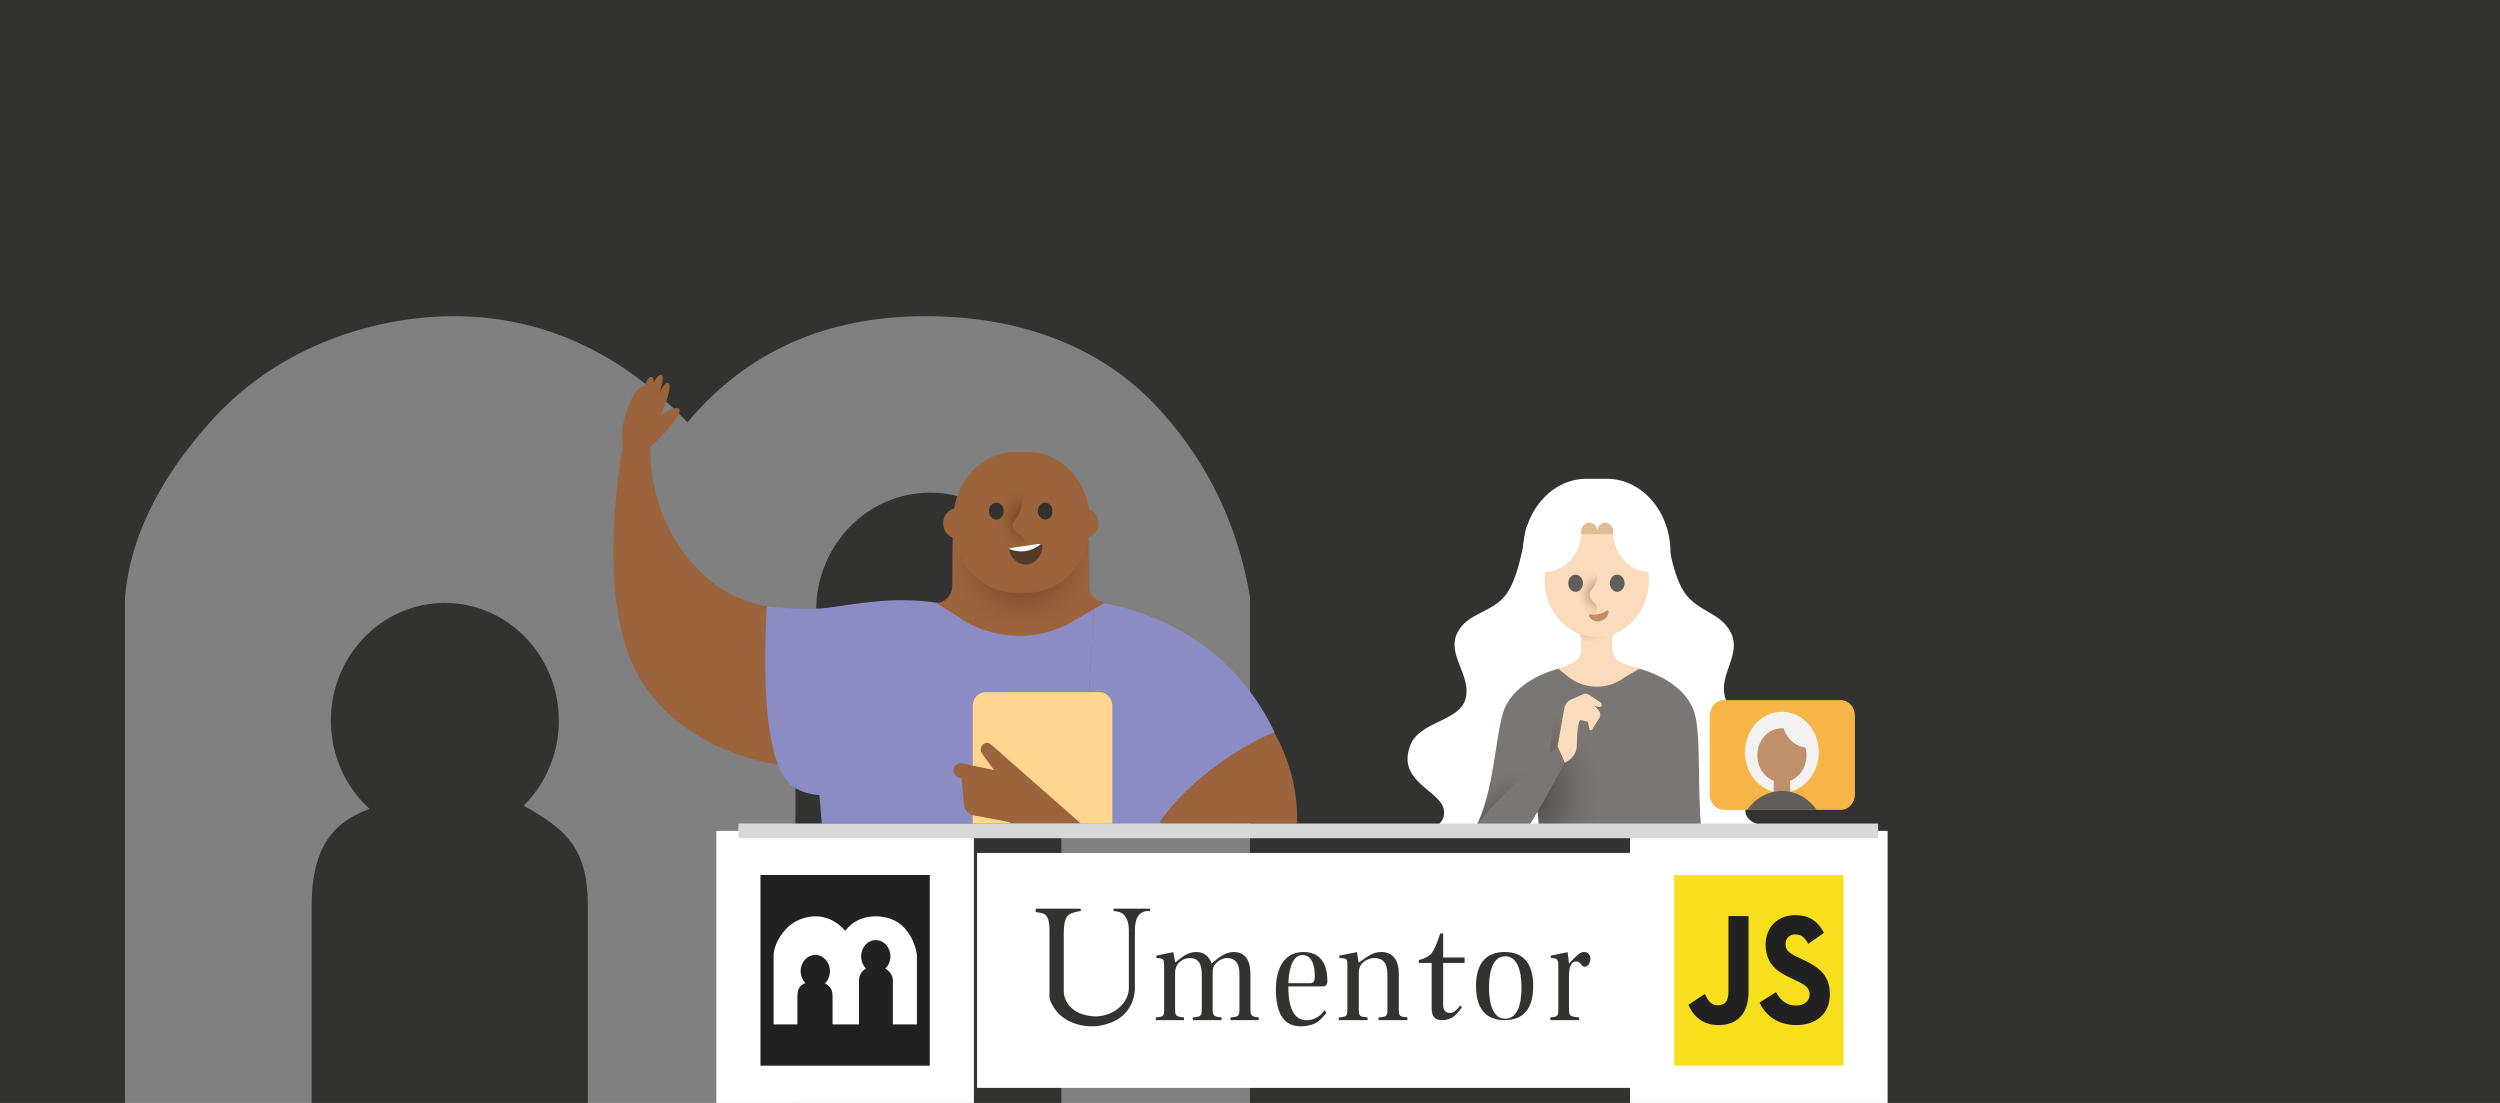 <?xml version="1.0" encoding="UTF-8"?>
<svg width="340px" height="150px" viewBox="0 0 340 150" version="1.1" xmlns="http://www.w3.org/2000/svg" xmlns:xlink="http://www.w3.org/1999/xlink">
    <rect x="0" y="0" width="340" height="150" fill="#808080" stroke="none"/>
    <title>Umentor-Github-1500x500</title>
    <defs>
        <radialGradient cx="-10.884%" cy="75.603%" fx="-10.884%" fy="75.603%" r="60.854%" gradientTransform="translate(-0.109,0.756),scale(1,0.923),translate(0.109,-0.756)" id="radialGradient-1">
            <stop stop-color="#33312D" offset="0.7%"></stop>
            <stop stop-color="#3D3B37" offset="10.5%"></stop>
            <stop stop-color="#5E5B58" offset="47.8%"></stop>
            <stop stop-color="#726F6C" offset="79%"></stop>
            <stop stop-color="#797673" offset="100%"></stop>
        </radialGradient>
        <radialGradient cx="32.07%" cy="-51.443%" fx="32.07%" fy="-51.443%" r="82.459%" gradientTransform="translate(0.321,-0.514),scale(0.759,1),rotate(180),translate(-0.321,0.514)" id="radialGradient-2">
            <stop stop-color="#9B643D" offset="0%"></stop>
            <stop stop-color="#A36E48" offset="7.1%"></stop>
            <stop stop-color="#D2A987" offset="51.1%"></stop>
            <stop stop-color="#EFCEAE" offset="83.3%"></stop>
            <stop stop-color="#FADCBD" offset="100%"></stop>
        </radialGradient>
        <radialGradient cx="106.53%" cy="54.299%" fx="106.53%" fy="54.299%" r="65.71%" gradientTransform="translate(1.065,0.543),scale(1,0.838),translate(-1.065,-0.543)" id="radialGradient-3">
            <stop stop-color="#9B643D" offset="0%"></stop>
            <stop stop-color="#B78763" stop-opacity="0.678" offset="32.1%"></stop>
            <stop stop-color="#FADCBD" stop-opacity="0" offset="100%"></stop>
        </radialGradient>
        <radialGradient cx="52.477%" cy="104.931%" fx="52.477%" fy="104.931%" r="81.471%" gradientTransform="translate(0.525,1.049),scale(1,0.52),translate(-0.525,-1.049)" id="radialGradient-4">
            <stop stop-color="#33312D" offset="0.7%"></stop>
            <stop stop-color="#3D3B37" offset="10.5%"></stop>
            <stop stop-color="#5E5B58" offset="47.8%"></stop>
            <stop stop-color="#726F6C" offset="79%"></stop>
            <stop stop-color="#797673" offset="100%"></stop>
        </radialGradient>
        <radialGradient cx="88.856%" cy="45.321%" fx="88.856%" fy="45.321%" r="78.32%" gradientTransform="translate(0.889,0.453),scale(1,0.751),rotate(-179.906),translate(-0.889,-0.453)" id="radialGradient-5">
            <stop stop-color="#744D2C" offset="0%"></stop>
            <stop stop-color="#BE906B" stop-opacity="0" offset="100%"></stop>
        </radialGradient>
        <radialGradient cx="50.466%" cy="24.701%" fx="50.466%" fy="24.701%" r="91.523%" gradientTransform="translate(0.505,0.247),scale(0.648,1),rotate(180),translate(-0.505,-0.247)" id="radialGradient-6">
            <stop stop-color="#591C17" offset="0%"></stop>
            <stop stop-color="#7B422B" stop-opacity="0.454" offset="54.5%"></stop>
            <stop stop-color="#9B643D" stop-opacity="0" offset="100%"></stop>
        </radialGradient>
        <radialGradient cx="100.643%" cy="46.213%" fx="100.643%" fy="46.213%" r="52.47%" gradientTransform="translate(1.006,0.462),scale(1,0.525),rotate(4.295),translate(-1.006,-0.462)" id="radialGradient-7">
            <stop stop-color="#593417" offset="0%"></stop>
            <stop stop-color="#9B643D" stop-opacity="0" offset="100%"></stop>
        </radialGradient>
    </defs>
    <g id="Page-1" stroke="none" stroke-width="1" fill="none" fill-rule="evenodd">
        <g id="Group-3">
            <path d="M340,0 L340,150 L170,150 L170,81.207 C168.39,71.635 164.451,63.31 158.183,56.232 L157.742,55.741 C147.956,44.966 134.711,43 125.898,43 C112.348,43 101.549,47.811 93.5,57.434 C84.298,47.811 73.673,43 61.625,43 C53.424,43 39.068,45.634 28.551,57.434 C21.54,65.3 17.69,73.224 17,81.207 L17,81.207 L17,150 L0,150 L0,0 L340,0 Z M60.5,82 C69.06,82 76,89.163 76,98 C76,102.547 74.162,106.652 71.212,109.565 C76.886,112.736 79.948,115.302 79.948,123.114 L79.948,123.114 L79.947,150 L42.386,150 L42.387,123.114 C42.387,114.757 45.741,111.728 50.039,110.087 L50.254,110.006 C47.032,107.074 45,102.782 45,98 C45,89.163 51.94,82 60.5,82 Z M126.5,67 C135.06,67 142,74.163 142,83 C142,87.914 139.854,92.311 136.476,95.245 C142.324,98.755 144.347,103.258 144.347,107.191 L144.347,107.191 L144.346,150 L108.179,150 L108.18,107.191 C108.18,100.385 112.493,96.796 115.856,94.917 L116.045,94.813 C112.945,91.887 111,87.678 111,83 C111,74.163 117.94,67 126.5,67 Z" id="Combined-Shape" fill="#323330"></path>
            <g id="Microsoft-Team-Illustration" transform="translate(83, 51)">
                <g id="Bottom-Right" transform="translate(108.422, 14)" fill-rule="nonzero">
                    <path d="M50.613,35.822 C49.858,32.41 43.907,32.837 43.152,29.728 C42.398,26.619 45.373,24.04 44.028,21.15 C42.683,18.261 39.509,18.29 37.652,15.556 C35.795,12.821 35.162,6.717 35.162,6.717 L26.267,2.201 L25.688,4.967 L25.073,1.91 L16.132,6.717 C16.132,6.717 15.438,12.842 13.554,15.639 C11.669,18.435 8.105,18.216 6.731,21.15 C5.356,24.084 8.698,26.859 7.912,29.993 C7.127,33.127 1.662,33.063 0.389,36.332 C-1.639,41.541 4.976,42.523 4.974,45.467 C4.974,46.801 4.091,47.347 2.993,47.955 L49.575,47.955 C47.806,47.069 45.921,46.882 45.937,45.108 C45.965,42.164 51.879,41.541 50.613,35.822 Z" id="Path" fill="#FFFFFF"></path>
                    <path d="M20.496,25.952 L16.156,31.584 L16.738,41.445 C17.449,43.529 17.831,45.731 17.868,47.955 L33.598,47.955 C33.634,45.731 34.016,43.529 34.727,41.445 L36.475,35.841 L31.517,25.952 L20.496,25.952 L20.496,25.952 Z" id="Path" fill="url(#radialGradient-1)"></path>
                    <path d="M39.007,31.901 C37.57,27.361 31.516,25.952 31.516,25.952 C31.516,25.952 32.2,39.164 33.637,47.956 L39.968,47.955 C39.372,41.867 39.965,34.931 39.007,31.902 L39.007,31.901 Z" id="Path" fill="#797673"></path>
                    <path d="M35.76,10.097 C35.76,10.584 35.734,11.065 35.683,11.535 C35.402,14.132 34.371,16.46 32.847,18.219 C31.048,20.299 28.56,21.585 25.815,21.585 L25.646,21.585 C20.548,21.585 16.345,17.154 15.769,11.444 C15.723,10.997 15.7,10.547 15.7,10.097 C15.7,7.341 16.667,4.846 18.232,3.041 C18.99,2.164 19.888,1.45 20.885,0.947 C21.969,0.399 23.148,0.115 24.341,0.116 L27.119,0.116 C28.378,0.116 29.574,0.427 30.651,0.987 C33.663,2.547 35.761,6.038 35.761,10.097 L35.76,10.097 Z" id="Path" fill="#FFFFFF"></path>
                    <polygon id="Path" fill="#FADCBD" points="23.648 17.04 27.813 17.04 27.813 26.352 23.648 26.352"></polygon>
                    <path d="M29.232,20.633 L28.468,20.985 C28.072,21.168 27.813,21.594 27.813,22.067 L27.813,23.038 C27.813,24.084 28.479,25.033 29.411,25.253 L29.588,25.295 L25.916,26.217 L22.227,25.262 C23.072,24.973 23.648,24.114 23.648,23.143 L23.648,22.067 C23.648,21.594 23.389,21.168 22.993,20.985 L22.227,20.631 L29.232,20.633 L29.232,20.633 Z" id="Path" fill="url(#radialGradient-2)"></path>
                    <path d="M25.818,21.604 L25.643,21.604 C21.769,21.604 18.628,18.159 18.628,13.911 L18.628,13.854 C18.628,10.163 21.357,7.17 24.723,7.17 L26.738,7.17 C30.105,7.17 32.833,10.163 32.833,13.854 L32.833,13.911 C32.833,18.159 29.693,21.604 25.818,21.604 L25.818,21.604 Z" id="Path" fill="#FADCBD"></path>
                    <ellipse id="Oval" fill="#605D5A" cx="28.517" cy="14.323" rx="1" ry="1.17"></ellipse>
                    <polygon id="Path" fill="url(#radialGradient-3)" points="20.558 12.411 25.787 12.411 25.787 18.652 20.558 18.652"></polygon>
                    <ellipse id="Oval" fill="#605D5A" cx="22.858" cy="14.323" rx="1" ry="1.17"></ellipse>
                    <path d="M35.296,12.175 C34.579,12.587 33.782,12.801 32.974,12.8 C30.331,12.8 28.143,10.549 27.974,7.657 L23.618,7.657 C23.449,10.549 21.261,12.8 18.618,12.8 C17.756,12.801 16.907,12.558 16.157,12.092 C16.112,11.688 19.251,4.404 19.251,4.404 L32.519,4.404 C32.519,4.404 35.344,11.746 35.296,12.175 Z" id="Path" fill="#FFFFFF"></path>
                    <path d="M27.975,7.17 C27.972,7.161 27.975,7.657 27.975,7.657 L25.798,7.656 L25.798,7.156 C25.854,6.54 26.328,6.073 26.892,6.077 C27.456,6.08 27.925,6.554 27.975,7.17 L27.975,7.17 Z M25.798,7.17 L25.793,7.156 L25.793,7.656 L23.62,7.656 L23.62,7.156 C23.675,6.54 24.149,6.07 24.715,6.074 C25.28,6.077 25.749,6.553 25.798,7.17 Z" id="Shape" fill="#E0BB95"></path>
                    <path d="M26.394,12.385 C26.394,12.385 25.98,12.562 25.786,13.679 C25.54,15.103 24.576,15.177 24.82,16.212 C24.955,16.787 25.718,17.097 25.786,17.541 C25.786,17.541 28.063,17.114 26.394,12.385 Z" id="Path" fill="#FADCBD"></path>
                    <path d="M24.892,18.543 C25.355,18.617 25.668,18.595 26.013,18.512 C26.185,18.469 26.355,18.414 26.521,18.345 C26.709,18.264 26.892,18.168 27.067,18.058 L27.086,18.046 C27.142,18.011 27.211,18.012 27.266,18.05 C27.32,18.088 27.351,18.156 27.347,18.226 C27.327,18.543 27.167,18.832 26.957,19.042 C26.747,19.256 26.483,19.407 26.199,19.47 C25.913,19.537 25.615,19.515 25.34,19.406 C25.067,19.298 24.825,19.093 24.696,18.819 C24.665,18.755 24.67,18.678 24.708,18.619 C24.746,18.561 24.811,18.53 24.876,18.541 L24.892,18.543 L24.892,18.543 Z" id="Path" fill="#BF8F68"></path>
                    <path d="M17.381,43.751 C17.835,42.744 19.289,38.066 19.289,38.066 L20.496,25.952 C20.496,25.952 14.442,27.361 13.006,31.902 C11.882,35.456 11.791,42.79 9.161,47.706 C12.409,48.248 17.381,43.751 17.381,43.751 Z" id="Path" fill="url(#radialGradient-4)"></path>
                    <path d="M29.576,27.081 C27.24,28.858 24.137,28.832 21.827,27.016 C21.379,26.667 20.936,26.313 20.496,25.952 C21.127,25.727 21.651,25.532 21.86,25.432 C23.3,24.743 24.13,24.595 25.731,24.595 C26.177,24.595 26.972,24.658 27.813,24.831 C29.467,25.17 31.516,25.952 31.516,25.952 L29.576,27.081 L29.576,27.081 Z M20.402,36.537 L21.323,31.348 C21.42,30.798 21.767,30.341 22.241,30.135 L23.759,29.475 C24.023,29.283 24.366,29.278 24.635,29.463 C24.635,29.463 26.297,30.5 26.343,30.633 C26.673,31.594 25.354,30.927 25.354,30.927 L25.912,31.478 C26.175,31.737 26.278,32.139 26.177,32.511 L25.079,34.266 C25.023,34.32 24.945,34.338 24.874,34.313 C24.804,34.288 24.75,34.224 24.733,34.144 L24.522,33.151 L23.594,32.94 C23.594,32.94 23.086,32.507 23.025,36.462 C23,38.029 21.38,38.743 21.38,38.743" id="Shape" fill="#FADCBD"></path>
                    <path d="M9.027,47.955 L16.136,47.955 C18.705,43.853 21.38,38.743 21.38,38.743 L20.402,36.536 C20.402,36.536 11.038,44.159 9.027,47.955 L9.027,47.955 Z" id="Path" fill="#797673"></path>
                    <path d="M58.914,45.142 L43.035,45.142 C42.521,45.145 42.027,44.923 41.664,44.525 C41.3,44.126 41.098,43.584 41.102,43.021 L41.102,32.337 C41.098,31.773 41.301,31.232 41.664,30.833 C42.027,30.435 42.521,30.213 43.035,30.216 L58.914,30.216 C59.428,30.213 59.922,30.435 60.285,30.833 C60.648,31.232 60.851,31.773 60.847,32.337 L60.847,43.021 C60.851,43.585 60.648,44.126 60.285,44.525 C59.922,44.923 59.428,45.145 58.914,45.142 L58.914,45.142 Z" id="Path" fill="#F7B548"></path>
                    <path d="M53.634,37.23 L53.931,37.23 C54.228,37.23 54.451,37.353 54.674,37.557 C54.861,37.801 54.972,38.046 54.972,38.372 C54.972,38.699 54.861,38.984 54.674,39.188 C54.489,39.392 54.228,39.514 53.931,39.514 L53.633,39.514 L53.633,37.23 L53.634,37.23 Z M48.092,37.271 L47.795,37.271 C47.497,37.271 47.275,37.394 47.051,37.598 C46.865,37.842 46.754,38.087 46.754,38.413 C46.754,38.739 46.865,38.984 47.051,39.228 C47.237,39.432 47.497,39.555 47.795,39.555 L48.093,39.555 L48.093,37.271 L48.092,37.271 Z" id="Shape" fill="#BE906B"></path>
                    <path d="M51.848,37.679 C51.848,37.557 51.886,37.434 51.923,37.312 C51.96,37.189 52.035,37.149 52.109,37.149 C52.183,37.149 52.22,37.189 52.294,37.312 C52.332,37.394 52.369,37.516 52.369,37.679 C52.369,37.842 52.332,37.964 52.294,38.046 C52.258,38.128 52.183,38.209 52.109,38.209 C52.035,38.209 51.997,38.168 51.923,38.046 C51.872,37.932 51.847,37.806 51.848,37.679 Z" id="Path" fill="#33312D"></path>
                    <polygon id="Path" fill="url(#radialGradient-5)" points="48.613 37.108 50.695 37.108 50.695 39.881 48.613 39.881"></polygon>
                    <path d="M49.245,37.679 C49.245,37.557 49.283,37.434 49.319,37.312 C49.357,37.189 49.431,37.149 49.506,37.149 C49.58,37.149 49.617,37.189 49.692,37.312 C49.729,37.394 49.766,37.516 49.766,37.679 C49.766,37.842 49.729,37.964 49.692,38.046 C49.654,38.128 49.58,38.209 49.506,38.209 C49.431,38.209 49.394,38.168 49.319,38.046 C49.245,37.965 49.245,37.842 49.245,37.679 Z" id="Path" fill="#33312D"></path>
                    <path d="M50.472,39.799 C50.547,39.799 50.621,39.799 50.733,39.759 C50.807,39.717 50.919,39.717 50.993,39.677 L51.216,39.555 C51.291,39.514 51.365,39.473 51.44,39.392 C51.476,39.351 51.514,39.351 51.551,39.392 L51.588,39.432 C51.588,39.596 51.551,39.717 51.44,39.84 C51.365,39.963 51.253,40.004 51.105,40.044 C50.993,40.085 50.845,40.126 50.733,40.085 C50.599,40.076 50.476,40.001 50.398,39.881 C50.361,39.84 50.398,39.799 50.436,39.759 C50.398,39.799 50.398,39.759 50.472,39.799 L50.472,39.799 Z" id="Path" fill="#9A6541"></path>
                    <path d="M51.179,38.372 C51.179,38.699 50.919,39.555 50.695,39.637 C50.695,39.637 50.695,39.555 50.659,39.432 C50.621,39.228 50.51,39.025 50.361,38.943 C50.212,38.861 50.026,38.698 50.026,38.372 C50.026,38.046 50.249,37.883 50.398,37.801 C50.556,37.718 50.657,37.544 50.658,37.353 C50.696,37.149 50.696,36.986 50.696,36.986 C50.882,37.108 51.179,38.128 51.179,38.372 L51.179,38.372 Z" id="Path" fill="#BE906B"></path>
                    <path d="M50.919,42.817 C48.13,42.817 45.898,40.37 45.898,37.312 C45.898,34.254 48.13,31.807 50.919,31.807 C53.708,31.807 55.939,34.253 55.939,37.312 C55.939,40.329 53.671,42.817 50.919,42.817 Z" id="Path" fill="#F3F2F1"></path>
                    <path d="M50.919,44.081 C50.304,44.079 49.805,43.533 49.803,42.858 L49.803,40.207 L52.035,40.207 L52.035,42.858 C52.032,43.533 51.534,44.079 50.919,44.081 L50.919,44.081 Z" id="Path" fill="#BE906B"></path>
                    <path d="M46.196,45.142 L55.642,45.142 C54.52,43.523 52.772,42.573 50.918,42.573 C49.065,42.573 47.318,43.524 46.196,45.142 L46.196,45.142 Z" id="Path" fill="#605D5A"></path>
                    <path d="M50.919,41.39 C49.06,41.39 47.572,39.759 47.572,37.72 C47.572,35.681 49.06,34.05 50.919,34.05 C52.778,34.05 54.266,35.681 54.266,37.72 C54.27,38.695 53.918,39.631 53.29,40.32 C52.661,41.009 51.808,41.394 50.919,41.39 Z" id="Path" fill="#BE906B"></path>
                    <path d="M54.563,36.7 C53.605,36.706 52.684,36.291 52.006,35.548 C51.329,34.805 50.95,33.796 50.956,32.745 L52.481,32.745 C53.033,32.743 53.563,32.984 53.954,33.412 C54.345,33.841 54.564,34.422 54.563,35.028 L54.563,36.7 L54.563,36.7 Z" id="Path" fill="#F3F2F1"></path>
                </g>
                <g id="Bottom-Left" transform="translate(0.422, 0)" fill-rule="nonzero">
                    <path d="M36.298,31.018 C36.298,31.018 21.319,34.618 13.47,28.228 C3.533,20.139 5.088,8.167 5.088,8.167 L1.41,8.976 C1.41,8.976 -2.875,30.29 3.496,41.089 C11.422,54.476 29.397,53.586 29.397,53.586 L36.298,31.018 L36.298,31.018 Z" id="Path" fill="#9B643D"></path>
                    <path d="M83.65,55.116 C84.748,42.301 76.452,31.138 65.05,31.138 L46.449,31.138 C35.047,31.138 26.788,42.301 27.849,55.116 L28.341,61 L83.157,61 L83.65,55.116 L83.65,55.116 Z" id="Path" fill="#8B8CC4"></path>
                    <path d="M23.804,55.428 C26.234,57.932 30.905,57.003 30.905,57.003 C30.905,57.003 52.742,32.216 43.931,30.965 C38.197,30.158 34.171,30.965 29.158,31.652 C26.158,32.055 20.88,31.49 20.88,31.49 C20.88,31.49 19.398,50.786 23.804,55.428 L23.804,55.428 Z" id="Path" fill="#8B8CC4"></path>
                    <path d="M65.384,30.883 L64.056,54.864 C64.056,54.864 70.429,55.873 74.563,61 L92.997,61 C93.338,38.756 65.384,30.883 65.384,30.883 L65.384,30.883 Z" id="Path" fill="#9B643D"></path>
                    <path d="M89.916,48.566 C82.056,32.093 65.385,30.883 65.385,30.883 L64.056,54.864 C64.056,54.864 68.651,55.59 73.246,61 L74.157,61 C78.22,54.904 85.815,50.181 89.916,48.565 L89.916,48.566 Z" id="Path" fill="#8B8CC4"></path>
                    <path d="M64.628,22.466 L64.704,28.723 C64.704,29.982 65.69,30.835 66.903,30.917 L61.785,33.922 C57.538,36.035 52.61,35.994 48.364,33.8 L43.89,30.998 C45.104,30.997 46.088,29.942 46.089,28.641 L46.128,21.695 L64.628,22.466 L64.628,22.466 Z" id="Path" fill="#9B643D"></path>
                    <polygon id="Path" fill="url(#radialGradient-6)" points="64.768 22.457 64.768 33.69 46.263 33.61 46.263 21.695"></polygon>
                    <ellipse id="Oval" fill="#9B643D" cx="64.056" cy="20.163" rx="1.898" ry="2.042"></ellipse>
                    <path d="M56.326,29.606 L54.667,29.606 C50.032,29.606 46.263,25.501 46.263,20.502 L46.263,19.528 C46.263,14.529 50.069,10.464 54.705,10.464 L56.363,10.464 C60.999,10.464 64.768,14.569 64.768,19.568 L64.768,20.544 C64.73,25.543 60.924,29.647 56.325,29.606 L56.326,29.606 Z" id="Path" fill="#9B643D"></path>
                    <path d="M55.989,14.353 C55.84,18.22 55.129,18.985 54.568,19.751 C54.082,20.436 54.344,21.281 55.167,21.644 C55.316,21.684 55.428,21.805 55.541,21.886 C55.802,22.087 55.952,22.45 55.952,22.812 L55.727,29.096 L47.686,28.009 L48.996,14.434 C48.996,14.474 56.064,11.855 55.989,14.353 L55.989,14.353 Z" id="Path" fill="url(#radialGradient-7)"></path>
                    <ellipse id="Oval" fill="#9B643D" cx="46.737" cy="20.163" rx="1.898" ry="2.042"></ellipse>
                    <ellipse id="Oval" fill="#33312D" cx="52.075" cy="18.504" rx="1" ry="1.149"></ellipse>
                    <ellipse id="Oval" fill="#33312D" cx="58.718" cy="18.504" rx="1" ry="1.149"></ellipse>
                    <path d="M57.951,22.976 L57.84,22.976 L54.174,23.475 L54.1,23.475 C53.915,23.558 53.804,23.766 53.878,24.016 C54.211,25.14 55.248,25.89 56.322,25.765 C57.396,25.606 58.237,24.644 58.358,23.433 C58.376,23.307 58.339,23.178 58.258,23.088 C58.178,22.997 58.063,22.955 57.951,22.976 L57.951,22.976 Z" id="Path" fill="#231F20" opacity="0.6"></path>
                    <path d="M58.125,23.015 C57.504,23.519 56.791,23.839 56.045,23.946 C55.228,24.079 54.485,23.901 53.855,23.68 C53.891,23.592 53.966,23.547 54.04,23.502 L54.114,23.502 L57.791,22.971 L57.902,22.971 C57.976,22.971 58.088,22.971 58.125,23.015 L58.125,23.015 Z" id="Path" fill="#F8F8F8"></path>
                    <path d="M67.852,60.959 L67.852,44.989 C67.853,44.497 67.669,44.024 67.341,43.676 C67.013,43.328 66.567,43.133 66.103,43.134 L50.622,43.134 C50.158,43.133 49.712,43.328 49.384,43.676 C49.055,44.024 48.871,44.497 48.872,44.989 L48.872,61 L67.851,61 L67.851,60.959 L67.852,60.959 Z" id="Path" fill="#FFD590"></path>
                    <path d="M51.428,50.313 C51.2,50.072 50.859,49.952 50.554,50.072 C50.023,50.273 49.795,50.956 50.098,51.438 L51.77,53.729 L47.402,52.805 C46.833,52.684 46.263,53.166 46.263,53.768 C46.263,54.17 46.528,54.572 46.87,54.692 L47.364,54.893 L47.668,58.389 C47.741,59.117 48.246,59.715 48.921,59.875 L53.63,60.759 C53.821,60.799 54.01,60.88 54.162,61 L63.582,61 L51.428,50.313 Z" id="Path" fill="#9B643D"></path>
                    <path d="M9.014,4.798 C8.902,3.823 6.406,5.489 6.406,5.489 C6.406,5.489 8.306,1.302 7.412,1.098 C6.704,0.854 5.81,3.782 5.81,3.782 C5.81,3.782 7.3,0 6.444,0 C5.475,0 4.543,3.619 4.543,3.619 C4.543,3.619 6.257,0 5.028,0.285 C4.245,0.447 3.537,4.066 3.537,4.066 C3.537,4.066 4.878,1.464 4.134,1.545 C2.643,1.667 1.488,5.611 1.302,6.832 C1.042,8.458 1.302,10.003 1.302,10.003 C1.302,10.003 2.308,10.369 4.245,10.125 C5.438,9.963 9.088,5.652 9.014,4.798 L9.014,4.798 Z" id="Path" fill="#9B643D"></path>
                </g>
                <g id="Group-2" transform="translate(17.422, 65)">
                    <g id="logo-M">
                        <polygon id="Path-2" stroke="#FFFFFF" stroke-width="6" fill="#212121" points="0 0 0 31.93 29.027 31.93 29.027 0"></polygon>
                        <path d="M18.658,8.621 C19.781,8.621 21.468,8.889 22.714,10.355 C23.545,11.332 24.065,12.487 24.275,13.82 L24.275,23.316 L21.008,23.316 L21.008,17.355 L21.008,17.355 C21.008,16.816 20.747,16.199 19.99,15.72 C20.409,15.317 20.674,14.722 20.674,14.058 C20.674,12.841 19.783,11.854 18.683,11.854 C17.584,11.854 16.693,12.841 16.693,14.058 C16.693,14.71 16.949,15.296 17.355,15.7 C16.932,15.958 16.402,16.445 16.402,17.355 L16.402,23.316 L16.402,23.316 L12.806,23.316 L12.806,19.521 L12.806,19.521 C12.806,18.498 12.445,18.137 11.774,17.726 C12.187,17.323 12.447,16.732 12.447,16.073 C12.447,14.856 11.556,13.869 10.457,13.869 C9.358,13.869 8.467,14.856 8.467,16.073 C8.467,16.72 8.718,17.301 9.118,17.704 C8.514,17.916 8.023,18.302 8.023,19.521 L8.023,23.316 L8.023,23.316 L4.79,23.316 L4.79,13.82 C4.877,12.733 5.368,11.655 6.261,10.585 C7.6,8.98 9.428,8.621 10.473,8.621 C12.007,8.621 13.36,9.276 14.532,10.585 C15.557,9.276 16.933,8.621 18.658,8.621 Z" id="Combined-Shape" fill="#FFFFFF"></path>
                    </g>
                    <g id="Group" transform="translate(31.883, 0)">
                        <rect id="Rectangle" fill="#FFFFFF" x="0.577" y="0" width="91.762" height="31.951"></rect>
                        <path d="M44.98,13.474 C48.02,13.474 48.214,16.26 48.214,17.425 C48.214,17.753 48.138,18.099 47.646,18.147 L47.525,18.153 L42.912,18.153 C42.876,20.211 43.318,22.749 45.368,22.749 C46.3,22.749 47.084,22.349 47.72,21.55 L47.854,21.373 L48.079,21.783 C47.204,22.749 46.803,23.399 44.997,23.56 C42.21,23.807 41.215,21.667 41.215,18.589 C41.215,15.678 42.346,13.474 44.98,13.474 Z M14.68,7.579 L14.68,7.892 C13.703,8.03 13.085,8.281 12.828,8.646 C12.462,9.165 12.365,9.997 12.365,11.009 L12.365,11.009 L12.365,18.741 C12.365,20.143 13.231,21.144 14.293,21.686 C15.143,22.12 16.142,22.232 16.75,22.232 C17.432,22.232 18.565,22.007 19.51,21.347 C20.46,20.683 21.219,19.578 21.219,18.422 L21.219,18.422 L21.219,10.54 C21.219,9.446 20.934,8.834 20.511,8.37 C20.282,8.119 19.824,7.959 19.135,7.892 L19.135,7.892 L19.135,7.579 L24.107,7.579 L24.107,7.892 C22.728,7.812 22.038,8.695 22.038,10.54 L22.038,10.54 L22.038,18.422 C22.038,19.536 21.576,20.989 20.511,22.003 C19.517,22.951 17.971,23.495 16.511,23.57 C14.459,23.675 12.397,22.859 11.315,21.443 C10.935,20.946 10.425,20.12 10.425,19.6 L10.425,19.6 L10.425,10.87 C10.425,10.528 10.516,9.221 9.981,8.519 C9.793,8.272 9.318,8.114 8.554,8.045 L8.554,8.045 L8.554,7.579 L14.68,7.579 Z M83.123,13.474 C83.749,13.474 83.986,13.963 83.986,14.394 C83.986,14.982 83.631,15.471 83.225,15.471 C83.073,15.471 82.921,15.393 82.853,15.315 C82.582,14.923 82.413,14.766 82.008,14.766 C81.568,14.766 81.078,15.217 81.078,16.627 L81.078,16.627 L81.078,21.229 C81.078,22.13 81.129,22.247 82.447,22.365 L82.447,22.365 L82.447,22.737 L78.542,22.737 L78.542,22.365 C79.59,22.286 79.624,22.149 79.624,21.229 L79.624,15.236 C79.624,14.59 79.472,14.414 79.083,14.335 L79.083,14.335 L78.61,14.277 L78.61,13.963 L80.892,13.493 L81.078,15.04 C82.109,13.963 82.566,13.474 83.123,13.474 Z M72.33,13.474 C75.028,13.474 76.209,15.212 76.209,18.115 C76.209,21.018 75.028,22.737 72.312,22.737 C69.649,22.737 68.433,21.018 68.433,18.115 C68.433,15.297 69.579,13.577 72.081,13.478 L72.312,13.474 L72.33,13.474 Z M63.964,10.947 L63.964,14.212 L66.877,14.212 L66.877,14.957 L63.964,14.957 L63.964,14.957 L63.964,20.719 C63.964,21.493 64.477,21.931 65.248,21.693 C65.52,21.609 65.873,21.284 66.307,20.719 L66.307,20.719 L66.5,21.026 C66.002,21.71 65.585,22.151 65.248,22.35 C64.571,22.75 64.097,22.737 63.767,22.737 C62.903,22.737 62.397,22.333 62.397,21.026 L62.397,21.026 L62.397,14.957 L60.656,14.957 L60.656,14.565 C61.471,14.369 62.052,14.057 62.397,13.627 C62.743,13.196 63.131,12.303 63.562,10.947 L63.562,10.947 L63.964,10.947 Z M55.534,13.474 C57.101,13.474 57.93,14.551 57.93,16.411 L57.93,16.411 L57.93,21.131 C57.93,22.208 57.984,22.267 59.101,22.365 L59.101,22.365 L59.101,22.737 L55.174,22.737 L55.174,22.365 C56.309,22.286 56.381,22.228 56.381,21.131 L56.381,16.47 C56.381,14.923 55.714,14.296 54.633,14.296 C53.751,14.296 52.94,14.825 52.67,15.432 C52.525,15.726 52.489,16 52.489,16.431 L52.489,16.431 L52.49,21.268 C52.499,22.231 52.627,22.271 53.678,22.365 L53.678,22.365 L53.678,22.737 L49.769,22.737 L49.769,22.365 C50.868,22.286 50.94,22.188 50.94,21.131 L50.94,21.131 L50.94,15.262 C50.937,14.522 50.884,14.411 50.382,14.335 L50.382,14.335 L49.841,14.277 L49.841,13.963 L52.237,13.493 L52.471,14.923 C53.534,14.198 54.309,13.474 55.534,13.474 Z M35.478,13.474 C36.989,13.474 37.753,14.551 37.753,16.411 L37.753,16.411 L37.753,21.131 C37.753,22.149 37.875,22.267 38.882,22.365 L38.882,22.365 L38.882,22.737 L35.044,22.737 L35.044,22.365 C36.173,22.286 36.26,22.169 36.26,21.131 L36.26,16.49 C36.26,14.962 35.652,14.296 34.575,14.296 C33.933,14.296 33.273,14.707 32.908,15.197 C32.717,15.471 32.613,15.608 32.613,16.45 L32.613,16.45 L32.613,21.131 C32.613,22.169 32.752,22.267 33.828,22.365 L33.828,22.365 L33.828,22.737 L29.921,22.737 L29.921,22.365 C31.05,22.286 31.137,22.169 31.137,21.131 L31.137,21.131 L31.137,16.49 C31.137,14.923 30.546,14.296 29.522,14.296 C28.671,14.296 27.924,14.825 27.681,15.452 C27.542,15.745 27.507,16 27.507,16.45 L27.507,16.45 L27.507,21.131 C27.507,22.149 27.594,22.267 28.723,22.365 L28.723,22.365 L28.723,22.737 L24.885,22.737 L24.885,22.365 C25.942,22.294 26.01,22.141 26.013,21.379 L26.013,15.354 C26.013,14.57 25.927,14.414 25.475,14.335 L25.475,14.335 L24.954,14.277 L24.954,13.963 L27.264,13.493 L27.524,14.903 C28.497,14.14 29.192,13.474 30.39,13.474 C31.467,13.474 32.144,14.061 32.474,15.04 C33.446,14.257 34.263,13.474 35.478,13.474 Z M72.392,14.053 C70.956,14.053 70.248,15.636 70.202,18.046 L70.2,18.298 L70.2,18.317 C70.2,20.868 70.907,22.544 72.392,22.544 C73.929,22.544 74.618,20.868 74.618,18.298 C74.618,15.766 73.929,14.053 72.392,14.053 Z M44.826,13.878 C43.201,13.878 42.939,16.682 42.923,17.627 L42.922,17.718 L45.872,17.718 C46.401,17.718 46.496,17.334 46.506,16.805 L46.507,16.69 L46.507,16.635 C46.499,15.804 46.319,13.878 44.826,13.878 Z" id="Combined-Text" fill="#323330"></path>
                    </g>
                    <g id="logo-JS" transform="translate(124.266, 0)">
                        <polygon id="Path-2" stroke="#FFFFFF" stroke-width="6" fill="#F7DF1E" points="0 0 0 31.93 29.027 31.93 29.027 0"></polygon>
                        <path d="M7.16,19.174 C7.589,20.014 7.98,20.723 8.916,20.723 C9.814,20.723 10.38,20.336 10.38,18.83 L10.38,8.588 L13.113,8.588 L13.113,18.873 C13.113,21.993 11.454,23.413 9.034,23.413 C6.848,23.413 5.579,22.165 4.935,20.659 L7.16,19.174 Z" id="j" fill="#212121" fill-rule="nonzero"></path>
                        <path d="M16.848,18.93 C17.437,19.981 18.203,20.753 19.558,20.753 C20.696,20.753 21.423,20.131 21.423,19.273 C21.423,18.243 20.677,17.878 19.42,17.278 L18.733,16.956 C16.75,16.034 15.435,14.875 15.435,12.43 C15.435,10.178 17.005,8.461 19.46,8.461 C21.207,8.461 22.463,9.127 23.366,10.864 L21.226,12.366 C20.755,11.443 20.245,11.079 19.46,11.079 C18.655,11.079 18.144,11.636 18.144,12.366 C18.144,13.267 18.655,13.631 19.832,14.189 L20.519,14.511 C22.856,15.605 24.171,16.72 24.171,19.23 C24.171,21.933 22.228,23.413 19.617,23.413 C17.064,23.413 15.415,22.083 14.61,20.345 L16.848,18.93 Z" id="s" fill="#212121" fill-rule="nonzero"></path>
                    </g>
                </g>
                <polygon id="Path-3" fill="#D8D8D8" points="17.422 61 172.422 61 172.422 63 17.422 63"></polygon>
            </g>
        </g>
    </g>
</svg>